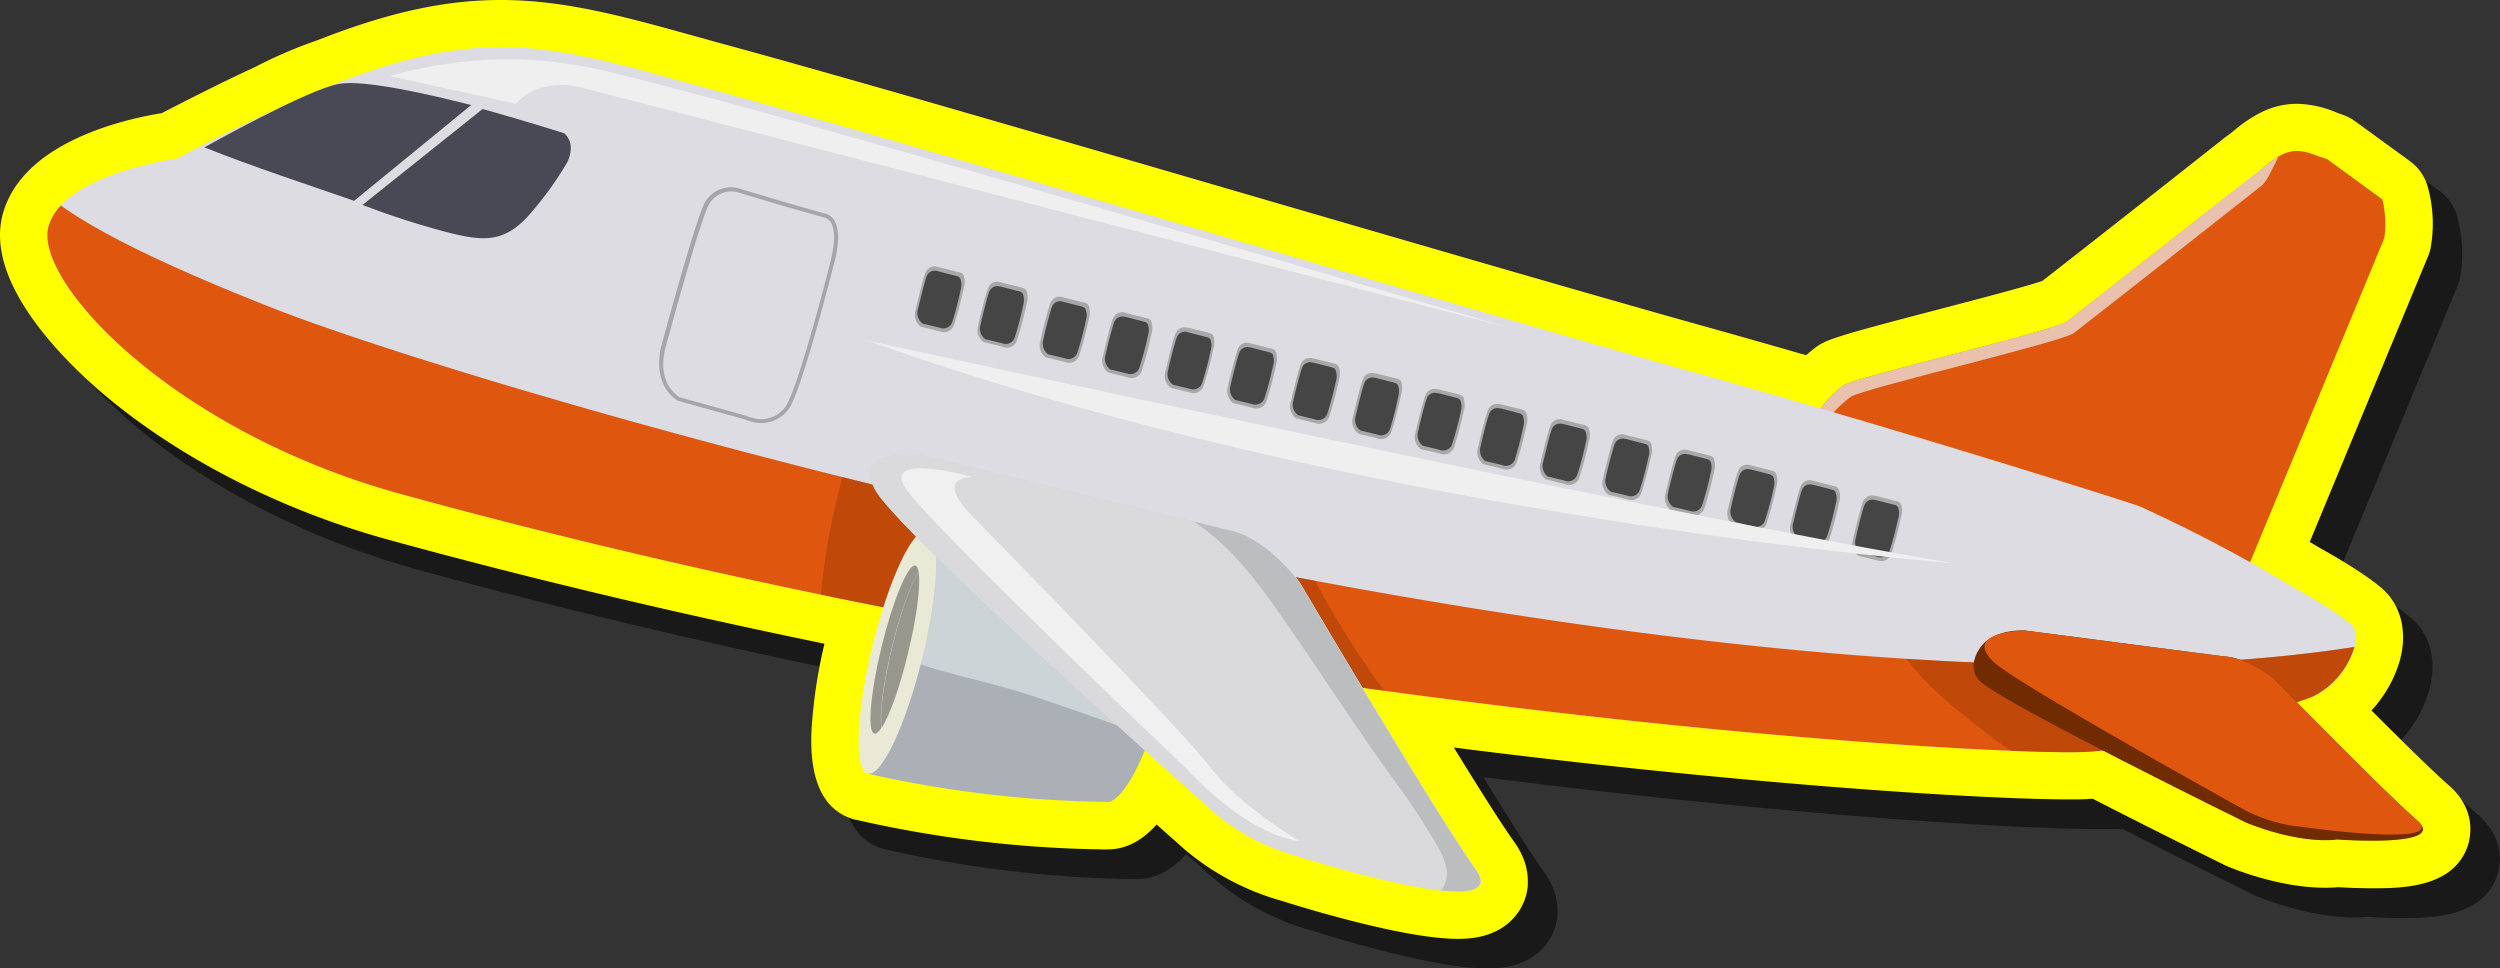 <svg xmlns="http://www.w3.org/2000/svg" width="473.03" height="183.24" viewBox="0 0 473.03 183.24">
  <rect x="0" y="0" width="473.03" height="183.24" fill="#333333" stroke="none"/>
  <defs>
    <style>
      .cls-1 {
        isolation: isolate;
      }

      .cls-11, .cls-2 {
        opacity: 0.5;
      }

      .cls-3 {
        fill: #ff0;
      }

      .cls-4 {
        fill: #df570e;
      }

      .cls-21, .cls-5 {
        fill: #efeff0;
        mix-blend-mode: screen;
      }

      .cls-5 {
        opacity: 0.7;
      }

      .cls-6 {
        fill: #dcdce2;
      }

      .cls-7 {
        fill: #484954;
      }

      .cls-8 {
        fill: #a6a6aa;
      }

      .cls-9 {
        fill: #a8a8a8;
      }

      .cls-10 {
        fill: #454545;
      }

      .cls-11 {
        fill: #a33b04;
      }

      .cls-11, .cls-14 {
        mix-blend-mode: multiply;
      }

      .cls-12 {
        fill: #702b00;
      }

      .cls-13 {
        fill: #aab0b5;
      }

      .cls-14, .cls-17 {
        fill: #ccd4d8;
      }

      .cls-15 {
        fill: #eae9d6;
      }

      .cls-16 {
        fill: #97978e;
      }

      .cls-18 {
        fill: #dadadc;
      }

      .cls-19 {
        fill: #bcbdbf;
      }

      .cls-20 {
        fill: #fff;
        opacity: 0.6;
      }
    </style>
  </defs>
  <g class="cls-1">
    <g id="Layer_1" data-name="Layer 1">
      <g>
        <path class="cls-2" d="M281.36,183.24c-10.26,0-30.15-6.21-33.11-7.15a48.65,48.65,0,0,1-18.44-9.72h0s-2-1.8-5.37-4.77c-2.78,3.14-5.87,4.73-9.26,4.73-.29,0-.59,0-.89,0a222.73,222.73,0,0,1-46.67-5.61l-.12,0c-5.91-1.53-8.72-7.09-8.36-16.56a93.12,93.12,0,0,1,2.43-16.69l-2.69-.55c-27.72-5.76-54.56-12.19-79.79-19.12-20.42-5.61-39.58-15.42-53.95-27.61C18.32,74.34,2.81,59.48,6,46.44a16.17,16.17,0,0,1,.79-2.38l.07-.16C11.89,32.18,29,28.19,36.23,27c6.56-3.42,12.38-6.3,17.75-8.77a86.44,86.44,0,0,1,11.61-5C79,8,89.75,5.6,100.39,5.6c12,0,23.18,3.07,37.26,7l5.66,1.55C164,19.73,205.17,31.73,245,43.33c33.4,9.73,65,18.92,83,23.94C334,69,340.52,70.8,347.3,72.77l.46-.39c.31-.27.7-.59,1.12-.92,2.12-1.63,3.71-2.2,23.28-7.31C379,62.38,389,59.76,392,58.69c10.6-8.26,22.2-17.38,34.49-27.1.18-.14.36-.27.55-.39l.54-.4c.24-.19.52-.41.79-.64a24.86,24.86,0,0,1,5.86-3.75,15.16,15.16,0,0,1,5.95-1.22,20.37,20.37,0,0,1,7.46,1.65c.35.13.7.27,1.06.39l.14.05a8.82,8.82,0,0,1,2.31,1.22l10.42,7.6a9.05,9.05,0,0,1,3.3,4.66,26.07,26.07,0,0,1,.71,11.17,9.47,9.47,0,0,1-.6,2.22l-22.38,54,1.95,1.16c1.65.92,8.26,4.65,11.69,7.62s4.82,7.74,3.57,13l-.06.28a3.31,3.31,0,0,1-.12.42,22.67,22.67,0,0,1-2.86,6.22l-.24.36c-.33.5-.74,1.06-1.17,1.6l-.18.24c-.29.35-.59.7-.89,1,7.15,7.17,12.28,12.14,14.51,14.05,5.62,4.84,4.17,10.31,3.59,11.88-2.85,7.69-12.64,7.72-17.93,7.72h-.05c-2.7,0-5.18-.13-6.41-.21-.81.07-1.65.1-2.49.1-8.77,0-17.51-3.63-18.48-4l-.42-.19c-.13-.07-12.58-6.18-25.05-12.58h0l-1,.05-1.49,0H395.4c-17.7-.21-61.08-3-114.72-9.82,5.38,8.76,9.31,14.9,11.39,17.81.34.48.61.9.85,1.31.08.13.16.28.24.43.19.34.38.73.54,1.1,0,.07.15.35.18.44a11.61,11.61,0,0,1,.58,1.93c0,.19.08.41.1.6a12,12,0,0,1,.13,1.78c0,.14,0,.29,0,.41s0,.18,0,.26a10.33,10.33,0,0,1-.66,2.92c-.05.14-.1.27-.16.41a10.65,10.65,0,0,1-1.32,2.23l-.11.13C288.87,183.24,283.21,183.24,281.36,183.24Z"/>
        <path class="cls-3" d="M275.75,177.64c-10.25,0-30.14-6.21-33.1-7.15a48.81,48.81,0,0,1-18.44-9.72h0s-2.05-1.81-5.37-4.77q-4.17,4.71-9.26,4.72a8.7,8.7,0,0,1-.89,0,222.88,222.88,0,0,1-46.67-5.6l-.13,0c-5.9-1.53-8.71-7.1-8.36-16.56A94.13,94.13,0,0,1,156,121.8l-2.69-.56c-27.72-5.75-54.57-12.18-79.79-19.11-20.42-5.62-39.58-15.42-54-27.61C12.72,68.73-2.79,53.88.44,40.84a16.17,16.17,0,0,1,.79-2.38c0-.06.05-.11.07-.17,5-11.71,22.08-15.71,29.33-16.89C37.19,18,43,15.1,48.37,12.63A85.68,85.68,0,0,1,60,7.64C73.4,2.36,84.14,0,94.79,0c12,0,23.18,3.07,37.26,7l5.66,1.56c20.68,5.62,61.86,17.61,101.67,29.22,33.41,9.73,65,18.92,83,23.93,6.09,1.7,12.57,3.54,19.35,5.5l.45-.38c.32-.27.71-.59,1.13-.92,2.11-1.63,3.7-2.2,23.28-7.31,6.79-1.78,16.82-4.39,19.87-5.46,10.6-8.27,22.2-17.38,34.49-27.1l.55-.4c.18-.12.36-.26.54-.4s.52-.41.79-.63a24.45,24.45,0,0,1,5.86-3.75,15.16,15.16,0,0,1,5.95-1.22,20.17,20.17,0,0,1,7.46,1.65c.35.13.7.27,1.06.39l.14.05a9.26,9.26,0,0,1,2.31,1.21L456,30.5a9,9,0,0,1,3.3,4.65A25.78,25.78,0,0,1,460,46.32a8.48,8.48,0,0,1-.6,2.22l-22.37,54,1.94,1.16c1.66.91,8.27,4.65,11.7,7.61s4.81,7.74,3.57,13l-.06.28-.12.42a23,23,0,0,1-2.86,6.22l-.24.36c-.33.49-.75,1.06-1.17,1.6l-.19.23c-.29.36-.58.71-.89,1,7.16,7.17,12.29,12.15,14.51,14.06,5.63,4.83,4.18,10.31,3.6,11.87-2.85,7.7-12.64,7.72-17.93,7.72h-.05c-2.71,0-5.18-.13-6.42-.2-.81.07-1.64.1-2.49.1-8.76,0-17.5-3.64-18.47-4.05l-.42-.19c-.13-.07-12.59-6.19-25.05-12.59h0c-.3,0-.62,0-1,.06l-1.49.05H389.8c-17.7-.2-61.09-3-114.72-9.81,5.38,8.76,9.31,14.9,11.39,17.81a14.32,14.32,0,0,1,.85,1.31l.24.43c.18.33.37.72.54,1.1,0,.06.15.35.18.44a10.7,10.7,0,0,1,.57,1.93c0,.19.08.41.11.59a10.92,10.92,0,0,1,.12,1.79c0,.14,0,.29,0,.41s0,.17,0,.26a10.33,10.33,0,0,1-.66,2.92c0,.14-.11.27-.17.4a9.85,9.85,0,0,1-1.32,2.23,1.34,1.34,0,0,1-.11.14C283.26,177.64,277.61,177.64,275.75,177.64Z"/>
        <g>
          <g>
            <g>
              <path class="cls-4" d="M450.71,37.74l-10.42-7.61-.07,0c-2.72-.94-5.08-2.31-8.06-1.05-2.15.91-3.8,2.7-5.68,4C412,44.44,400.37,53.59,391.1,60.81c-2.22,1.73-40.36,10.61-42.31,12.12-16.19,12.59,11.76,13.86,10.88,14.8-2.88,3.07,54,14.11,65.62,19.75l25.83-62.37A17.28,17.28,0,0,0,450.71,37.74Z"/>
              <g>
                <path class="cls-4" d="M441.54,32.29l.08,0,9.43,6.88c-.09-.49-.2-1-.34-1.46l-10.42-7.61-.07,0c-.37-.12-.72-.25-1.07-.39A5.63,5.63,0,0,0,441.54,32.29Z"/>
                <path class="cls-5" d="M350.12,75.12c1.94-1.51,40.09-10.39,42.31-12.12,9.27-7.23,20.93-16.38,35.38-27.79,1-.66,2.13-3.19,3.31-5.59-1.66,1-3.08,2.35-4.64,3.4C412,44.44,400.37,53.59,391.1,60.81c-2.22,1.73-40.36,10.61-42.31,12.12-5.88,4.58-5.92,7.65-3.66,9.76C344.75,80.78,346,78.31,350.12,75.12Z"/>
              </g>
            </g>
            <path class="cls-6" d="M33.46,30c54-28.35,64.12-23.17,101.89-12.88S280.2,59.23,320,70.3s81,24.16,84.8,25.48a287.59,287.59,0,0,1,29.75,15.71s7.29,4,10.31,6.63c2.85,2.45-1.17,11-7.23,13.68-1.43.64-17.06,5.7-17.06,5.7s-8.08,3.44-25.23,4.73c-14.76,1.12-167.89-7.09-319.43-48.75C32.65,81.6,6.57,53.38,9.14,43,11.61,33,33.46,30,33.46,30Z"/>
            <g>
              <path class="cls-7" d="M99.82,41a63.89,63.89,0,0,0,7.61-10.47c.78-1.91.92-3.84-.65-5.3q-5.34-1.7-11.9-3.59c-1.24-.37-2.47-.71-3.58-1L68.6,38.77a149.72,149.72,0,0,0,17.18,5.47C91.68,45.62,95.38,45.76,99.82,41Z"/>
              <path class="cls-7" d="M38.67,27.88s19.79-11.11,25.48-12c1.37-.25,6.11-.83,25,4L67,38C59.08,35.23,47.67,31.5,38.67,27.88Z"/>
            </g>
            <path class="cls-8" d="M142.16,79.77a8.06,8.06,0,0,1-1.23-.41l-12.72-3.55c-5.28-3.53-3-10.57-3-10.64.23-.84,5.7-21.13,7.81-26.08A5.6,5.6,0,0,1,140,35.71a5.8,5.8,0,0,1,.71.22l7.55,2.25,7.69,2.2.08,0a2.9,2.9,0,0,1,1.9,1.45c1.53,2.72-.13,8.12-.2,8.35-.2.79-5.08,20-7.75,25.82A6.39,6.39,0,0,1,142.16,79.77Zm-13.59-4.61,12.61,3.51a7.78,7.78,0,0,0,1.15.39,5.64,5.64,0,0,0,6.95-3.35C151.92,70,157,50.2,157,50s1.65-5.34.27-7.79a2.2,2.2,0,0,0-1.43-1.1l-.11,0-7.7-2.2-7.58-2.26a4,4,0,0,0-.65-.2,4.82,4.82,0,0,0-6,3c-2.09,4.9-7.73,25.8-7.78,26S123.82,71.94,128.57,75.16Z"/>
            <g>
              <g>
                <path class="cls-9" d="M178,62.76a1.41,1.41,0,0,1-.31-.1l-3.39-.82-.06,0a2.81,2.81,0,0,1-1-3.2c.05-.21,1.32-5.66,1.85-7a1.83,1.83,0,0,1,2.27-1.15.69.69,0,0,1,.17.05l4.05,1h0a1.17,1.17,0,0,1,.76.54,4,4,0,0,1,0,2.48,70.42,70.42,0,0,1-1.85,7A2,2,0,0,1,178,62.76Z"/>
                <path class="cls-10" d="M177.94,62.06a1.35,1.35,0,0,1-.27-.09l-3-.72-.05,0a2.48,2.48,0,0,1-.91-2.81c.05-.18,1.17-5,1.63-6.16a1.62,1.62,0,0,1,2-1l.15.05,3.55.91h0a1,1,0,0,1,.66.48,3.39,3.39,0,0,1,.05,2.17A60,60,0,0,1,180.15,61,1.79,1.79,0,0,1,177.94,62.06Z"/>
              </g>
              <g>
                <path class="cls-9" d="M189.81,65.65a1.41,1.41,0,0,1-.31-.1l-3.4-.82,0,0a2.79,2.79,0,0,1-1-3.19c0-.21,1.32-5.67,1.85-7a1.84,1.84,0,0,1,2.27-1.16l.17.06,4.05,1h0a1.16,1.16,0,0,1,.76.55,3.93,3.93,0,0,1,.06,2.48,71.83,71.83,0,0,1-1.86,7A2,2,0,0,1,189.81,65.65Z"/>
                <path class="cls-10" d="M189.77,65a1.35,1.35,0,0,1-.27-.09l-3-.72-.05,0a2.5,2.5,0,0,1-.91-2.81c.05-.18,1.16-5,1.63-6.16a1.61,1.61,0,0,1,2-1l.15,0,3.55.91h0a1,1,0,0,1,.67.48,3.39,3.39,0,0,1,.05,2.17A60,60,0,0,1,192,63.85,1.79,1.79,0,0,1,189.77,65Z"/>
              </g>
              <g>
                <path class="cls-9" d="M201.64,68.54l-.32-.1-3.38-.82-.07,0a2.84,2.84,0,0,1-1-3.2c0-.21,1.33-5.66,1.86-7A1.84,1.84,0,0,1,201,56.21l.17.06,4.05,1h0a1.16,1.16,0,0,1,.76.55,3.81,3.81,0,0,1,.05,2.47,67.14,67.14,0,0,1-1.84,7A2,2,0,0,1,201.64,68.54Z"/>
                <path class="cls-10" d="M201.6,67.84l-.27-.09-3-.72,0,0a2.48,2.48,0,0,1-.9-2.81c0-.18,1.15-5,1.62-6.16a1.62,1.62,0,0,1,2-1l.15.05,3.54.91h0a1,1,0,0,1,.66.48,3.41,3.41,0,0,1,.06,2.17,62,62,0,0,1-1.63,6.11A1.78,1.78,0,0,1,201.6,67.84Z"/>
              </g>
              <g>
                <path class="cls-9" d="M213.47,71.43a2.48,2.48,0,0,1-.32-.1l-3.39-.82-.06,0a2.82,2.82,0,0,1-1-3.19c.05-.21,1.33-5.67,1.85-7a1.85,1.85,0,0,1,2.28-1.16l.17.06,4.05,1h0a1.15,1.15,0,0,1,.76.55,3.81,3.81,0,0,1,.05,2.47,67.73,67.73,0,0,1-1.85,7A2,2,0,0,1,213.47,71.43Z"/>
                <path class="cls-10" d="M213.43,70.72a2.09,2.09,0,0,1-.27-.08l-3-.72-.06,0a2.48,2.48,0,0,1-.9-2.8c0-.19,1.17-5,1.62-6.16a1.62,1.62,0,0,1,2-1l.15,0,3.55.92h0a1,1,0,0,1,.67.48,3.45,3.45,0,0,1,0,2.17,55.7,55.7,0,0,1-1.63,6.12A1.76,1.76,0,0,1,213.43,70.72Z"/>
              </g>
              <g>
                <path class="cls-9" d="M225.29,74.32l-.3-.1-3.4-.82-.06,0a2.82,2.82,0,0,1-1-3.2c.06-.2,1.32-5.66,1.85-7A1.85,1.85,0,0,1,224.63,62l.17,0,4,1h0a1.2,1.2,0,0,1,.77.55,4,4,0,0,1,0,2.47,65.21,65.21,0,0,1-1.85,7A2,2,0,0,1,225.29,74.32Z"/>
                <path class="cls-10" d="M225.26,73.61a2.09,2.09,0,0,1-.27-.08l-3-.72-.05,0a2.49,2.49,0,0,1-.9-2.81c0-.18,1.16-5,1.63-6.16a1.6,1.6,0,0,1,2-1,.51.51,0,0,1,.15.05l3.55.91h0a1,1,0,0,1,.67.48,3.37,3.37,0,0,1,0,2.17,57.49,57.49,0,0,1-1.62,6.11A1.79,1.79,0,0,1,225.26,73.61Z"/>
              </g>
              <g>
                <path class="cls-9" d="M237.12,77.21a2.62,2.62,0,0,1-.31-.1l-3.39-.82-.07,0a2.84,2.84,0,0,1-1-3.2c0-.2,1.33-5.66,1.85-7a1.82,1.82,0,0,1,2.27-1.16.92.92,0,0,1,.18.05l4,1h0a1.18,1.18,0,0,1,.76.55,3.88,3.88,0,0,1,.05,2.47,71.2,71.2,0,0,1-1.85,7A2.05,2.05,0,0,1,237.12,77.21Z"/>
                <path class="cls-10" d="M237.09,76.5l-.28-.08-3-.72-.05,0a2.47,2.47,0,0,1-.9-2.81c0-.18,1.16-5,1.62-6.15a1.62,1.62,0,0,1,2-1l.15,0,3.55.92h0a1,1,0,0,1,.67.47,3.47,3.47,0,0,1,0,2.18,62.87,62.87,0,0,1-1.62,6.11A1.8,1.8,0,0,1,237.09,76.5Z"/>
              </g>
              <g>
                <path class="cls-9" d="M249,80.09a1.91,1.91,0,0,1-.31-.09l-3.39-.82-.06,0a2.84,2.84,0,0,1-1-3.2c.05-.2,1.33-5.66,1.85-7a1.83,1.83,0,0,1,2.27-1.16.92.92,0,0,1,.18,0l4,1h0a1.1,1.1,0,0,1,.75.55,3.83,3.83,0,0,1,.06,2.47,67.69,67.69,0,0,1-1.85,7A2,2,0,0,1,249,80.09Z"/>
                <path class="cls-10" d="M248.92,79.39l-.28-.08-3-.73,0,0a2.47,2.47,0,0,1-.9-2.81c0-.18,1.16-5,1.62-6.16a1.61,1.61,0,0,1,2-1l.13,0,3.56.91h0a1,1,0,0,1,.66.49,3.39,3.39,0,0,1,.05,2.17,62.87,62.87,0,0,1-1.62,6.11A1.79,1.79,0,0,1,248.92,79.39Z"/>
              </g>
              <g>
                <path class="cls-9" d="M260.78,83a1.41,1.41,0,0,1-.31-.1l-3.39-.81L257,82a2.83,2.83,0,0,1-1-3.2c.05-.2,1.32-5.66,1.85-7a1.82,1.82,0,0,1,2.27-1.15.69.69,0,0,1,.17,0l4.05,1h0a1.21,1.21,0,0,1,.77.55,4,4,0,0,1,0,2.48,69.7,69.7,0,0,1-1.85,7A2,2,0,0,1,260.78,83Z"/>
                <path class="cls-10" d="M260.74,82.28l-.26-.08-3-.73-.05,0a2.48,2.48,0,0,1-.91-2.81c.05-.18,1.17-5,1.63-6.16a1.61,1.61,0,0,1,2-1l.14,0,3.56.91h0a1,1,0,0,1,.66.48,3.39,3.39,0,0,1,.05,2.17A60,60,0,0,1,263,81.18,1.78,1.78,0,0,1,260.74,82.28Z"/>
              </g>
              <g>
                <path class="cls-9" d="M272.61,85.87a1.91,1.91,0,0,1-.31-.09L268.9,85l-.06,0a2.82,2.82,0,0,1-1-3.19c.05-.21,1.33-5.66,1.86-7a1.83,1.83,0,0,1,2.27-1.15.92.92,0,0,1,.18,0l4,1h0a1.12,1.12,0,0,1,.76.54,3.93,3.93,0,0,1,.06,2.48,68.3,68.3,0,0,1-1.86,7A2,2,0,0,1,272.61,85.87Z"/>
                <path class="cls-10" d="M272.57,85.17a1.35,1.35,0,0,1-.27-.09l-3-.72-.05,0a2.47,2.47,0,0,1-.9-2.81c0-.18,1.16-5,1.62-6.16a1.62,1.62,0,0,1,2-1l.15,0,3.55.91h0a1,1,0,0,1,.66.48,3.42,3.42,0,0,1,.05,2.18,60.68,60.68,0,0,1-1.63,6.11A1.79,1.79,0,0,1,272.57,85.17Z"/>
              </g>
              <g>
                <path class="cls-9" d="M284.44,88.76a2.62,2.62,0,0,1-.31-.1l-3.4-.82-.06,0a2.82,2.82,0,0,1-1-3.19c0-.21,1.32-5.66,1.85-7a1.83,1.83,0,0,1,2.27-1.15.69.69,0,0,1,.17,0l4.05,1h0a1.16,1.16,0,0,1,.76.55,3.81,3.81,0,0,1,.05,2.47,67.73,67.73,0,0,1-1.85,7A2,2,0,0,1,284.44,88.76Z"/>
                <path class="cls-10" d="M284.4,88.06l-.28-.09-3-.72-.06,0a2.49,2.49,0,0,1-.9-2.81c0-.18,1.16-5,1.63-6.16a1.62,1.62,0,0,1,2-1l.15,0,3.54.91h0a1.06,1.06,0,0,1,.67.48,3.46,3.46,0,0,1,.05,2.17A62.81,62.81,0,0,1,286.61,87,1.79,1.79,0,0,1,284.4,88.06Z"/>
              </g>
              <g>
                <path class="cls-9" d="M296.27,91.65a2,2,0,0,1-.31-.1l-3.4-.82-.06,0a2.82,2.82,0,0,1-1-3.19c0-.21,1.33-5.67,1.86-7a1.84,1.84,0,0,1,2.27-1.16.7.7,0,0,1,.16.06l4.05,1h0a1.15,1.15,0,0,1,.76.55,3.81,3.81,0,0,1,.05,2.47,65.21,65.21,0,0,1-1.85,7A2,2,0,0,1,296.27,91.65Z"/>
                <path class="cls-10" d="M296.23,91l-.27-.09-3-.72-.06,0a2.49,2.49,0,0,1-.9-2.81c.05-.18,1.16-5,1.62-6.16a1.62,1.62,0,0,1,2-1l.15,0,3.56.91h0a1,1,0,0,1,.66.48,3.26,3.26,0,0,1,.05,2.17,55.7,55.7,0,0,1-1.63,6.12A1.78,1.78,0,0,1,296.23,91Z"/>
              </g>
              <g>
                <path class="cls-9" d="M308.09,94.54a2.07,2.07,0,0,1-.3-.1l-3.4-.82-.06,0a2.82,2.82,0,0,1-1-3.2c.05-.2,1.32-5.66,1.85-7a1.84,1.84,0,0,1,2.28-1.16l.17.05,4,1h0a1.18,1.18,0,0,1,.76.55,3.88,3.88,0,0,1,0,2.47,67.73,67.73,0,0,1-1.85,7A2,2,0,0,1,308.09,94.54Z"/>
                <path class="cls-10" d="M308.06,93.83a2.09,2.09,0,0,1-.27-.08l-3-.72,0,0a2.48,2.48,0,0,1-.91-2.82c0-.18,1.17-5,1.63-6.15a1.61,1.61,0,0,1,2-1l.15,0,3.55.92h0a1,1,0,0,1,.67.48,3.45,3.45,0,0,1,0,2.17,60.68,60.68,0,0,1-1.63,6.11A1.77,1.77,0,0,1,308.06,93.83Z"/>
              </g>
              <g>
                <path class="cls-9" d="M319.92,97.43a2.07,2.07,0,0,1-.3-.1l-3.4-.82-.06,0a2.84,2.84,0,0,1-1-3.2c.05-.2,1.33-5.66,1.85-7a1.85,1.85,0,0,1,2.27-1.16l.18.05,4.05,1h0a1.13,1.13,0,0,1,.76.55,4,4,0,0,1,.05,2.47,67,67,0,0,1-1.85,7A2,2,0,0,1,319.92,97.43Z"/>
                <path class="cls-10" d="M319.89,96.72a2.09,2.09,0,0,1-.27-.08l-3-.72-.05,0a2.48,2.48,0,0,1-.9-2.8c0-.19,1.16-5,1.63-6.16a1.6,1.6,0,0,1,2-1l.15,0,3.55.91h0a1,1,0,0,1,.67.48,3.45,3.45,0,0,1,0,2.17,60.06,60.06,0,0,1-1.62,6.11A1.79,1.79,0,0,1,319.89,96.72Z"/>
              </g>
              <g>
                <path class="cls-9" d="M331.75,100.32a2.62,2.62,0,0,1-.31-.1l-3.39-.82-.07,0a2.81,2.81,0,0,1-1-3.2c.05-.2,1.32-5.66,1.85-7A1.84,1.84,0,0,1,331.09,88l.16.05,4.05,1h0a1.15,1.15,0,0,1,.76.55,3.88,3.88,0,0,1,.05,2.47,70.42,70.42,0,0,1-1.85,7A2.05,2.05,0,0,1,331.75,100.32Z"/>
                <path class="cls-10" d="M331.71,99.61a1.74,1.74,0,0,1-.27-.09l-3-.72,0,0a2.47,2.47,0,0,1-.9-2.81c0-.18,1.16-5,1.62-6.16a1.62,1.62,0,0,1,2-1l.15,0,3.56.92h0a1,1,0,0,1,.66.48,3.39,3.39,0,0,1,.05,2.17,60.68,60.68,0,0,1-1.63,6.11A1.78,1.78,0,0,1,331.71,99.61Z"/>
              </g>
              <g>
                <path class="cls-9" d="M343.58,103.2a1.91,1.91,0,0,1-.31-.09l-3.4-.82-.05,0a2.84,2.84,0,0,1-1-3.2c.05-.2,1.33-5.66,1.86-7a1.83,1.83,0,0,1,2.27-1.15l.18.05,4,1h0a1.1,1.1,0,0,1,.75.55A3.9,3.9,0,0,1,348,95a70.42,70.42,0,0,1-1.85,7A2,2,0,0,1,343.58,103.2Z"/>
                <path class="cls-10" d="M343.54,102.5a2.09,2.09,0,0,1-.27-.08l-3-.72-.05,0a2.5,2.5,0,0,1-.91-2.81c.05-.18,1.17-5,1.63-6.16a1.62,1.62,0,0,1,2-1l.15,0,3.55.91h0a1,1,0,0,1,.66.48,3.35,3.35,0,0,1,.05,2.18,62.87,62.87,0,0,1-1.62,6.11A1.8,1.8,0,0,1,343.54,102.5Z"/>
              </g>
              <g>
                <path class="cls-9" d="M355.41,106.09a1.56,1.56,0,0,1-.31-.09l-3.4-.82-.06,0a2.82,2.82,0,0,1-1-3.2c0-.21,1.32-5.66,1.85-7a1.83,1.83,0,0,1,2.27-1.15l.17,0,4,1h0a1.1,1.1,0,0,1,.76.54,3.91,3.91,0,0,1,0,2.48,67.69,67.69,0,0,1-1.85,7A2,2,0,0,1,355.41,106.09Z"/>
                <path class="cls-10" d="M355.37,105.39a1.35,1.35,0,0,1-.27-.09l-3-.72-.06,0a2.46,2.46,0,0,1-.89-2.81c0-.18,1.15-5,1.62-6.16a1.61,1.61,0,0,1,2-1l.14,0,3.56.91h0a1,1,0,0,1,.67.48,3.39,3.39,0,0,1,0,2.17,60,60,0,0,1-1.63,6.12A1.79,1.79,0,0,1,355.37,105.39Z"/>
              </g>
            </g>
            <path class="cls-4" d="M51.69,58.32C27.92,49,16.78,42.71,11.54,38.89A9.41,9.41,0,0,0,9.14,43C6.57,53.38,32.65,81.6,75.86,93.48c151.54,41.66,304.67,49.87,319.43,48.75,17.15-1.29,25.23-4.73,25.23-4.73s15.63-5.06,17.06-5.7a15.33,15.33,0,0,0,7.89-9.38C323,141.4,96.33,75.88,51.69,58.32Z"/>
            <g>
              <path class="cls-11" d="M260,128.06a160.94,160.94,0,0,1-11.16-18.16c-31.36-5.85-61.9-12.72-89.42-19.62a130.53,130.53,0,0,0-4.12,22.23c37.88,7.84,74.23,13.78,106.72,18.2C261.33,129.83,260.66,129,260,128.06Z"/>
              <path class="cls-11" d="M360.72,124.66c4.06,5.48,10,10.09,15.22,14.11,1.47,1.14,3,2.23,4.51,3.28,7.58.31,12.69.35,14.84.18,17.15-1.29,25.23-4.73,25.23-4.73s15.63-5.06,17.06-5.7a15.33,15.33,0,0,0,7.89-9.38C420.69,126.26,391.65,126.64,360.72,124.66Z"/>
            </g>
            <g>
              <path class="cls-12" d="M420.74,124.19l-37.66-4.9s-4.35-.31-7.24,2c-1.93,1.58-3.68,5.29-1.19,7.63,4.47,4.22,50.34,26.74,50.34,26.74s9.58,4.1,17.29,3.19c0,0,21.15,1.61,15.09-3.6s-27.13-26.79-27.13-26.79S425.39,124.4,420.74,124.19Z"/>
              <path class="cls-4" d="M420.74,124.19l-37.66-4.9s-12,.2-5.79,6c4.47,4.22,47.78,28.16,47.78,28.16a29.86,29.86,0,0,0,10.4,3s28,4,21.9-1.22-27.13-26.79-27.13-26.79S425.39,124.4,420.74,124.19Z"/>
            </g>
            <g>
              <g>
                <path class="cls-13" d="M218.45,114.32s-26.32-10.65-43-13.93l-9.15,41.66-.08.13-2,4.21a215,215,0,0,0,45.1,5.34c2.29.56,7-6.53,9.54-16.86S220.75,114.88,218.45,114.32Z"/>
                <path class="cls-14" d="M178.16,126.94c6,1.66,12.09,3,18,5,7.14,2.45,14.31,4.82,21.28,7.69.51-1.5,1-3.1,1.4-4.79,2.52-10.33,1.89-20-.41-20.55,0,0-26.32-10.65-43-13.93l-5.29,24.08C172.84,125.2,175.43,126.19,178.16,126.94Z"/>
                <path class="cls-15" d="M174.5,124.53c-3.1,12.7-7.72,22.48-10.33,21.84s-2.19-11.44.91-24.14,7.73-22.49,10.33-21.85S177.6,111.82,174.5,124.53Z"/>
                <g>
                  <path class="cls-16" d="M173.82,108.24c-.11-.71-.32-1.14-.62-1.22-1.38-.34-4.23,6.51-6.38,15.29s-2.76,16.17-1.38,16.5c.35.09.81-.31,1.33-1.1-.4-2.48.34-8.46,2-15.29C170.37,115.92,172.34,110.49,173.82,108.24Z"/>
                  <path class="cls-16" d="M173.82,108.24c-1.48,2.25-3.45,7.68-5,14.18-1.67,6.83-2.41,12.81-2,15.29,1.48-2.25,3.46-7.68,5-14.18C173.49,116.69,174.22,110.72,173.82,108.24Z"/>
                </g>
              </g>
              <g>
                <path class="cls-17" d="M232.65,100.36l-57.14-14S160.45,84,165.7,92.86s64.53,61.27,64.53,61.27a40.32,40.32,0,0,0,15,7.77s41.64,13.33,34,2.6-33.29-54.27-33.29-54.27S239.72,101.77,232.65,100.36Z"/>
                <path class="cls-18" d="M232.65,100.36l-57.14-14S160.45,84,165.7,92.86s64.53,61.27,64.53,61.27a40.32,40.32,0,0,0,15,7.77s41.64,13.33,34,2.6-33.29-54.27-33.29-54.27S239.72,101.77,232.65,100.36Z"/>
                <path class="cls-19" d="M279.18,164.5c-7.68-10.72-33.29-54.27-33.29-54.27s-6.17-8.46-13.24-9.87l-6.72-1.64c6.69,4.47,11.5,10.65,16.36,17.62,7,10.07,13.68,20.38,20.81,30.37a139.16,139.16,0,0,1,8.3,12.38c1.37,2.43,3,5,2.09,7.87a3.84,3.84,0,0,1-.87,1.51C278.34,169.09,281.93,168.34,279.18,164.5Z"/>
                <path class="cls-20" d="M183.87,90.21s-17.24-4.8-12.49,2.24,53.52,53.39,53.52,53.39,10.43,11.75,21,13.35c0,0-11.62-6.95-16.78-13.88S184.32,98,184.32,98,176.31,90.71,183.87,90.21Z"/>
              </g>
            </g>
            <path class="cls-21" d="M73.79,14.4a79.84,79.84,0,0,1,36.29-1.91C130.34,16.07,285.14,61.9,285.14,61.9L111,16.82s-7.91-2.9-13.42,2.8Z"/>
          </g>
          <path class="cls-21" d="M164.12,64.44s154.77,33.77,205.72,42.17C369.84,106.61,257.41,97.83,164.12,64.44Z"/>
        </g>
      </g>
    </g>
  </g>
</svg>
